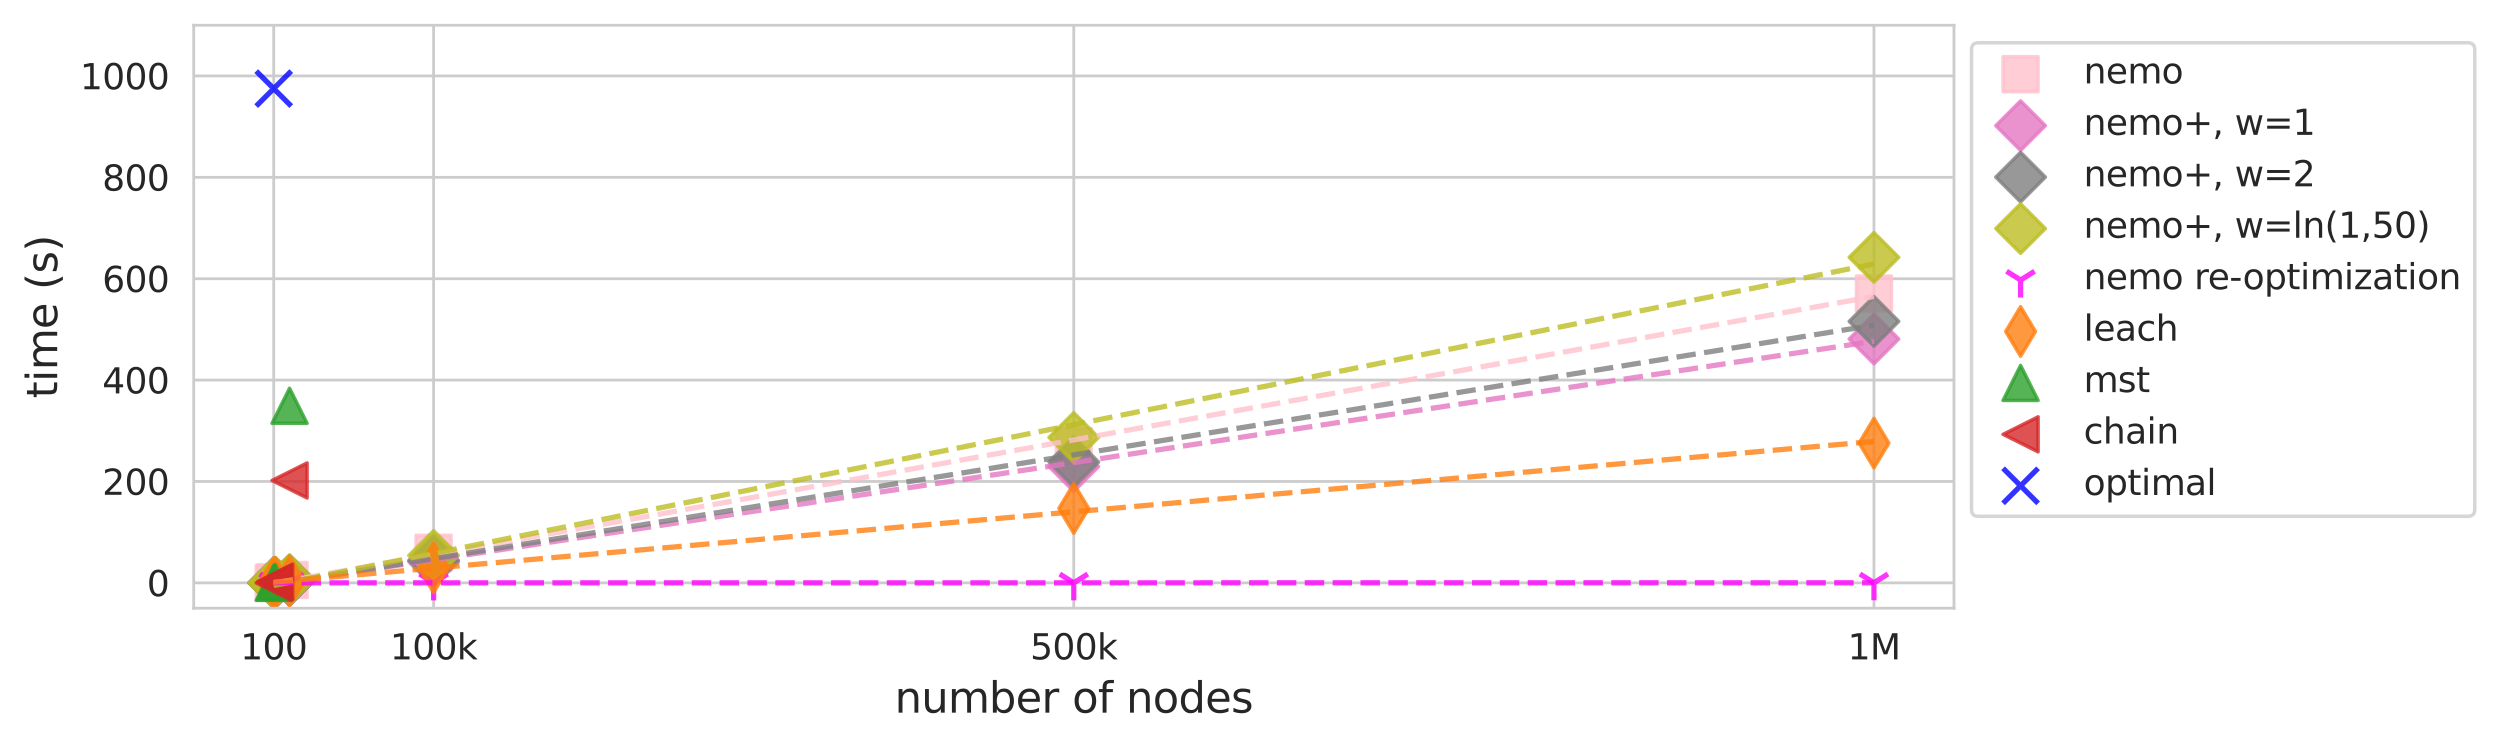 <?xml version="1.0" encoding="utf-8" standalone="no"?>
<!DOCTYPE svg PUBLIC "-//W3C//DTD SVG 1.1//EN"
  "http://www.w3.org/Graphics/SVG/1.1/DTD/svg11.dtd">
<svg xmlns:xlink="http://www.w3.org/1999/xlink" width="713.242pt" height="213.012pt" viewBox="0 0 713.242 213.012" xmlns="http://www.w3.org/2000/svg" version="1.1">
 <defs>
  <style type="text/css">*{stroke-linejoin: round; stroke-linecap: butt}</style>
 </defs>
 <g id="figure_1">
  <g id="patch_1">
   <path d="M 0 213.012 
L 713.242 213.012 
L 713.242 0 
L 0 0 
z
" style="fill: #ffffff"/>
  </g>
  <g id="axes_1">
   <g id="patch_2">
    <path d="M 55.264 173.52 
L 557.464 173.52 
L 557.464 7.2 
L 55.264 7.2 
z
" style="fill: #ffffff"/>
   </g>
   <g id="matplotlib.axis_1">
    <g id="xtick_1">
     <g id="line2d_1">
      <path d="M 78.091 173.52 
L 78.091 7.2 
" clip-path="url(#p23f10ffad1)" style="fill: none; stroke: #cccccc; stroke-width: 0.8; stroke-linecap: round"/>
     </g>
     <g id="text_1">
      <!-- 100 -->
      <g style="fill: #262626" transform="translate(68.547 188.118) scale(0.1 -0.1)">
       <defs>
        <path id="DejaVuSans-31" d="M 794 531 
L 1825 531 
L 1825 4091 
L 703 3866 
L 703 4441 
L 1819 4666 
L 2450 4666 
L 2450 531 
L 3481 531 
L 3481 0 
L 794 0 
L 794 531 
z
" transform="scale(0.016)"/>
        <path id="DejaVuSans-30" d="M 2034 4250 
Q 1547 4250 1301 3770 
Q 1056 3291 1056 2328 
Q 1056 1369 1301 889 
Q 1547 409 2034 409 
Q 2525 409 2770 889 
Q 3016 1369 3016 2328 
Q 3016 3291 2770 3770 
Q 2525 4250 2034 4250 
z
M 2034 4750 
Q 2819 4750 3233 4129 
Q 3647 3509 3647 2328 
Q 3647 1150 3233 529 
Q 2819 -91 2034 -91 
Q 1250 -91 836 529 
Q 422 1150 422 2328 
Q 422 3509 836 4129 
Q 1250 4750 2034 4750 
z
" transform="scale(0.016)"/>
       </defs>
       <use xlink:href="#DejaVuSans-31"/>
       <use xlink:href="#DejaVuSans-30" x="63.623"/>
       <use xlink:href="#DejaVuSans-30" x="127.246"/>
      </g>
     </g>
    </g>
    <g id="xtick_2">
     <g id="line2d_2">
      <path d="M 123.704 173.52 
L 123.704 7.2 
" clip-path="url(#p23f10ffad1)" style="fill: none; stroke: #cccccc; stroke-width: 0.8; stroke-linecap: round"/>
     </g>
     <g id="text_2">
      <!-- 100k -->
      <g style="fill: #262626" transform="translate(111.265 188.118) scale(0.1 -0.1)">
       <defs>
        <path id="DejaVuSans-6b" d="M 581 4863 
L 1159 4863 
L 1159 1991 
L 2875 3500 
L 3609 3500 
L 1753 1863 
L 3688 0 
L 2938 0 
L 1159 1709 
L 1159 0 
L 581 0 
L 581 4863 
z
" transform="scale(0.016)"/>
       </defs>
       <use xlink:href="#DejaVuSans-31"/>
       <use xlink:href="#DejaVuSans-30" x="63.623"/>
       <use xlink:href="#DejaVuSans-30" x="127.246"/>
       <use xlink:href="#DejaVuSans-6b" x="190.869"/>
      </g>
     </g>
    </g>
    <g id="xtick_3">
     <g id="line2d_3">
      <path d="M 306.341 173.52 
L 306.341 7.2 
" clip-path="url(#p23f10ffad1)" style="fill: none; stroke: #cccccc; stroke-width: 0.8; stroke-linecap: round"/>
     </g>
     <g id="text_3">
      <!-- 500k -->
      <g style="fill: #262626" transform="translate(293.902 188.118) scale(0.1 -0.1)">
       <defs>
        <path id="DejaVuSans-35" d="M 691 4666 
L 3169 4666 
L 3169 4134 
L 1269 4134 
L 1269 2991 
Q 1406 3038 1543 3061 
Q 1681 3084 1819 3084 
Q 2600 3084 3056 2656 
Q 3513 2228 3513 1497 
Q 3513 744 3044 326 
Q 2575 -91 1722 -91 
Q 1428 -91 1123 -41 
Q 819 9 494 109 
L 494 744 
Q 775 591 1075 516 
Q 1375 441 1709 441 
Q 2250 441 2565 725 
Q 2881 1009 2881 1497 
Q 2881 1984 2565 2268 
Q 2250 2553 1709 2553 
Q 1456 2553 1204 2497 
Q 953 2441 691 2322 
L 691 4666 
z
" transform="scale(0.016)"/>
       </defs>
       <use xlink:href="#DejaVuSans-35"/>
       <use xlink:href="#DejaVuSans-30" x="63.623"/>
       <use xlink:href="#DejaVuSans-30" x="127.246"/>
       <use xlink:href="#DejaVuSans-6b" x="190.869"/>
      </g>
     </g>
    </g>
    <g id="xtick_4">
     <g id="line2d_4">
      <path d="M 534.636 173.52 
L 534.636 7.2 
" clip-path="url(#p23f10ffad1)" style="fill: none; stroke: #cccccc; stroke-width: 0.8; stroke-linecap: round"/>
     </g>
     <g id="text_4">
      <!-- 1M -->
      <g style="fill: #262626" transform="translate(527.141 188.118) scale(0.1 -0.1)">
       <defs>
        <path id="DejaVuSans-4d" d="M 628 4666 
L 1569 4666 
L 2759 1491 
L 3956 4666 
L 4897 4666 
L 4897 0 
L 4281 0 
L 4281 4097 
L 3078 897 
L 2444 897 
L 1241 4097 
L 1241 0 
L 628 0 
L 628 4666 
z
" transform="scale(0.016)"/>
       </defs>
       <use xlink:href="#DejaVuSans-31"/>
       <use xlink:href="#DejaVuSans-4d" x="63.623"/>
      </g>
     </g>
    </g>
    <g id="text_5">
     <!-- number of nodes -->
     <g style="fill: #262626" transform="translate(255.249 203.316) scale(0.12 -0.12)">
      <defs>
       <path id="DejaVuSans-6e" d="M 3513 2113 
L 3513 0 
L 2938 0 
L 2938 2094 
Q 2938 2591 2744 2837 
Q 2550 3084 2163 3084 
Q 1697 3084 1428 2787 
Q 1159 2491 1159 1978 
L 1159 0 
L 581 0 
L 581 3500 
L 1159 3500 
L 1159 2956 
Q 1366 3272 1645 3428 
Q 1925 3584 2291 3584 
Q 2894 3584 3203 3211 
Q 3513 2838 3513 2113 
z
" transform="scale(0.016)"/>
       <path id="DejaVuSans-75" d="M 544 1381 
L 544 3500 
L 1119 3500 
L 1119 1403 
Q 1119 906 1312 657 
Q 1506 409 1894 409 
Q 2359 409 2629 706 
Q 2900 1003 2900 1516 
L 2900 3500 
L 3475 3500 
L 3475 0 
L 2900 0 
L 2900 538 
Q 2691 219 2414 64 
Q 2138 -91 1772 -91 
Q 1169 -91 856 284 
Q 544 659 544 1381 
z
M 1991 3584 
L 1991 3584 
z
" transform="scale(0.016)"/>
       <path id="DejaVuSans-6d" d="M 3328 2828 
Q 3544 3216 3844 3400 
Q 4144 3584 4550 3584 
Q 5097 3584 5394 3201 
Q 5691 2819 5691 2113 
L 5691 0 
L 5113 0 
L 5113 2094 
Q 5113 2597 4934 2840 
Q 4756 3084 4391 3084 
Q 3944 3084 3684 2787 
Q 3425 2491 3425 1978 
L 3425 0 
L 2847 0 
L 2847 2094 
Q 2847 2600 2669 2842 
Q 2491 3084 2119 3084 
Q 1678 3084 1418 2786 
Q 1159 2488 1159 1978 
L 1159 0 
L 581 0 
L 581 3500 
L 1159 3500 
L 1159 2956 
Q 1356 3278 1631 3431 
Q 1906 3584 2284 3584 
Q 2666 3584 2933 3390 
Q 3200 3197 3328 2828 
z
" transform="scale(0.016)"/>
       <path id="DejaVuSans-62" d="M 3116 1747 
Q 3116 2381 2855 2742 
Q 2594 3103 2138 3103 
Q 1681 3103 1420 2742 
Q 1159 2381 1159 1747 
Q 1159 1113 1420 752 
Q 1681 391 2138 391 
Q 2594 391 2855 752 
Q 3116 1113 3116 1747 
z
M 1159 2969 
Q 1341 3281 1617 3432 
Q 1894 3584 2278 3584 
Q 2916 3584 3314 3078 
Q 3713 2572 3713 1747 
Q 3713 922 3314 415 
Q 2916 -91 2278 -91 
Q 1894 -91 1617 61 
Q 1341 213 1159 525 
L 1159 0 
L 581 0 
L 581 4863 
L 1159 4863 
L 1159 2969 
z
" transform="scale(0.016)"/>
       <path id="DejaVuSans-65" d="M 3597 1894 
L 3597 1613 
L 953 1613 
Q 991 1019 1311 708 
Q 1631 397 2203 397 
Q 2534 397 2845 478 
Q 3156 559 3463 722 
L 3463 178 
Q 3153 47 2828 -22 
Q 2503 -91 2169 -91 
Q 1331 -91 842 396 
Q 353 884 353 1716 
Q 353 2575 817 3079 
Q 1281 3584 2069 3584 
Q 2775 3584 3186 3129 
Q 3597 2675 3597 1894 
z
M 3022 2063 
Q 3016 2534 2758 2815 
Q 2500 3097 2075 3097 
Q 1594 3097 1305 2825 
Q 1016 2553 972 2059 
L 3022 2063 
z
" transform="scale(0.016)"/>
       <path id="DejaVuSans-72" d="M 2631 2963 
Q 2534 3019 2420 3045 
Q 2306 3072 2169 3072 
Q 1681 3072 1420 2755 
Q 1159 2438 1159 1844 
L 1159 0 
L 581 0 
L 581 3500 
L 1159 3500 
L 1159 2956 
Q 1341 3275 1631 3429 
Q 1922 3584 2338 3584 
Q 2397 3584 2469 3576 
Q 2541 3569 2628 3553 
L 2631 2963 
z
" transform="scale(0.016)"/>
       <path id="DejaVuSans-20" transform="scale(0.016)"/>
       <path id="DejaVuSans-6f" d="M 1959 3097 
Q 1497 3097 1228 2736 
Q 959 2375 959 1747 
Q 959 1119 1226 758 
Q 1494 397 1959 397 
Q 2419 397 2687 759 
Q 2956 1122 2956 1747 
Q 2956 2369 2687 2733 
Q 2419 3097 1959 3097 
z
M 1959 3584 
Q 2709 3584 3137 3096 
Q 3566 2609 3566 1747 
Q 3566 888 3137 398 
Q 2709 -91 1959 -91 
Q 1206 -91 779 398 
Q 353 888 353 1747 
Q 353 2609 779 3096 
Q 1206 3584 1959 3584 
z
" transform="scale(0.016)"/>
       <path id="DejaVuSans-66" d="M 2375 4863 
L 2375 4384 
L 1825 4384 
Q 1516 4384 1395 4259 
Q 1275 4134 1275 3809 
L 1275 3500 
L 2222 3500 
L 2222 3053 
L 1275 3053 
L 1275 0 
L 697 0 
L 697 3053 
L 147 3053 
L 147 3500 
L 697 3500 
L 697 3744 
Q 697 4328 969 4595 
Q 1241 4863 1831 4863 
L 2375 4863 
z
" transform="scale(0.016)"/>
       <path id="DejaVuSans-64" d="M 2906 2969 
L 2906 4863 
L 3481 4863 
L 3481 0 
L 2906 0 
L 2906 525 
Q 2725 213 2448 61 
Q 2172 -91 1784 -91 
Q 1150 -91 751 415 
Q 353 922 353 1747 
Q 353 2572 751 3078 
Q 1150 3584 1784 3584 
Q 2172 3584 2448 3432 
Q 2725 3281 2906 2969 
z
M 947 1747 
Q 947 1113 1208 752 
Q 1469 391 1925 391 
Q 2381 391 2643 752 
Q 2906 1113 2906 1747 
Q 2906 2381 2643 2742 
Q 2381 3103 1925 3103 
Q 1469 3103 1208 2742 
Q 947 2381 947 1747 
z
" transform="scale(0.016)"/>
       <path id="DejaVuSans-73" d="M 2834 3397 
L 2834 2853 
Q 2591 2978 2328 3040 
Q 2066 3103 1784 3103 
Q 1356 3103 1142 2972 
Q 928 2841 928 2578 
Q 928 2378 1081 2264 
Q 1234 2150 1697 2047 
L 1894 2003 
Q 2506 1872 2764 1633 
Q 3022 1394 3022 966 
Q 3022 478 2636 193 
Q 2250 -91 1575 -91 
Q 1294 -91 989 -36 
Q 684 19 347 128 
L 347 722 
Q 666 556 975 473 
Q 1284 391 1588 391 
Q 1994 391 2212 530 
Q 2431 669 2431 922 
Q 2431 1156 2273 1281 
Q 2116 1406 1581 1522 
L 1381 1569 
Q 847 1681 609 1914 
Q 372 2147 372 2553 
Q 372 3047 722 3315 
Q 1072 3584 1716 3584 
Q 2034 3584 2315 3537 
Q 2597 3491 2834 3397 
z
" transform="scale(0.016)"/>
      </defs>
      <use xlink:href="#DejaVuSans-6e"/>
      <use xlink:href="#DejaVuSans-75" x="63.379"/>
      <use xlink:href="#DejaVuSans-6d" x="126.758"/>
      <use xlink:href="#DejaVuSans-62" x="224.17"/>
      <use xlink:href="#DejaVuSans-65" x="287.646"/>
      <use xlink:href="#DejaVuSans-72" x="349.17"/>
      <use xlink:href="#DejaVuSans-20" x="390.283"/>
      <use xlink:href="#DejaVuSans-6f" x="422.07"/>
      <use xlink:href="#DejaVuSans-66" x="483.252"/>
      <use xlink:href="#DejaVuSans-20" x="518.457"/>
      <use xlink:href="#DejaVuSans-6e" x="550.244"/>
      <use xlink:href="#DejaVuSans-6f" x="613.623"/>
      <use xlink:href="#DejaVuSans-64" x="674.805"/>
      <use xlink:href="#DejaVuSans-65" x="738.281"/>
      <use xlink:href="#DejaVuSans-73" x="799.805"/>
     </g>
    </g>
   </g>
   <g id="matplotlib.axis_2">
    <g id="ytick_1">
     <g id="line2d_5">
      <path d="M 55.264 166.289 
L 557.464 166.289 
" clip-path="url(#p23f10ffad1)" style="fill: none; stroke: #cccccc; stroke-width: 0.8; stroke-linecap: round"/>
     </g>
     <g id="text_6">
      <!-- 0 -->
      <g style="fill: #262626" transform="translate(41.901 170.088) scale(0.1 -0.1)">
       <use xlink:href="#DejaVuSans-30"/>
      </g>
     </g>
    </g>
    <g id="ytick_2">
     <g id="line2d_6">
      <path d="M 55.264 137.363 
L 557.464 137.363 
" clip-path="url(#p23f10ffad1)" style="fill: none; stroke: #cccccc; stroke-width: 0.8; stroke-linecap: round"/>
     </g>
     <g id="text_7">
      <!-- 200 -->
      <g style="fill: #262626" transform="translate(29.176 141.163) scale(0.1 -0.1)">
       <defs>
        <path id="DejaVuSans-32" d="M 1228 531 
L 3431 531 
L 3431 0 
L 469 0 
L 469 531 
Q 828 903 1448 1529 
Q 2069 2156 2228 2338 
Q 2531 2678 2651 2914 
Q 2772 3150 2772 3378 
Q 2772 3750 2511 3984 
Q 2250 4219 1831 4219 
Q 1534 4219 1204 4116 
Q 875 4013 500 3803 
L 500 4441 
Q 881 4594 1212 4672 
Q 1544 4750 1819 4750 
Q 2544 4750 2975 4387 
Q 3406 4025 3406 3419 
Q 3406 3131 3298 2873 
Q 3191 2616 2906 2266 
Q 2828 2175 2409 1742 
Q 1991 1309 1228 531 
z
" transform="scale(0.016)"/>
       </defs>
       <use xlink:href="#DejaVuSans-32"/>
       <use xlink:href="#DejaVuSans-30" x="63.623"/>
       <use xlink:href="#DejaVuSans-30" x="127.246"/>
      </g>
     </g>
    </g>
    <g id="ytick_3">
     <g id="line2d_7">
      <path d="M 55.264 108.438 
L 557.464 108.438 
" clip-path="url(#p23f10ffad1)" style="fill: none; stroke: #cccccc; stroke-width: 0.8; stroke-linecap: round"/>
     </g>
     <g id="text_8">
      <!-- 400 -->
      <g style="fill: #262626" transform="translate(29.176 112.237) scale(0.1 -0.1)">
       <defs>
        <path id="DejaVuSans-34" d="M 2419 4116 
L 825 1625 
L 2419 1625 
L 2419 4116 
z
M 2253 4666 
L 3047 4666 
L 3047 1625 
L 3713 1625 
L 3713 1100 
L 3047 1100 
L 3047 0 
L 2419 0 
L 2419 1100 
L 313 1100 
L 313 1709 
L 2253 4666 
z
" transform="scale(0.016)"/>
       </defs>
       <use xlink:href="#DejaVuSans-34"/>
       <use xlink:href="#DejaVuSans-30" x="63.623"/>
       <use xlink:href="#DejaVuSans-30" x="127.246"/>
      </g>
     </g>
    </g>
    <g id="ytick_4">
     <g id="line2d_8">
      <path d="M 55.264 79.513 
L 557.464 79.513 
" clip-path="url(#p23f10ffad1)" style="fill: none; stroke: #cccccc; stroke-width: 0.8; stroke-linecap: round"/>
     </g>
     <g id="text_9">
      <!-- 600 -->
      <g style="fill: #262626" transform="translate(29.176 83.312) scale(0.1 -0.1)">
       <defs>
        <path id="DejaVuSans-36" d="M 2113 2584 
Q 1688 2584 1439 2293 
Q 1191 2003 1191 1497 
Q 1191 994 1439 701 
Q 1688 409 2113 409 
Q 2538 409 2786 701 
Q 3034 994 3034 1497 
Q 3034 2003 2786 2293 
Q 2538 2584 2113 2584 
z
M 3366 4563 
L 3366 3988 
Q 3128 4100 2886 4159 
Q 2644 4219 2406 4219 
Q 1781 4219 1451 3797 
Q 1122 3375 1075 2522 
Q 1259 2794 1537 2939 
Q 1816 3084 2150 3084 
Q 2853 3084 3261 2657 
Q 3669 2231 3669 1497 
Q 3669 778 3244 343 
Q 2819 -91 2113 -91 
Q 1303 -91 875 529 
Q 447 1150 447 2328 
Q 447 3434 972 4092 
Q 1497 4750 2381 4750 
Q 2619 4750 2861 4703 
Q 3103 4656 3366 4563 
z
" transform="scale(0.016)"/>
       </defs>
       <use xlink:href="#DejaVuSans-36"/>
       <use xlink:href="#DejaVuSans-30" x="63.623"/>
       <use xlink:href="#DejaVuSans-30" x="127.246"/>
      </g>
     </g>
    </g>
    <g id="ytick_5">
     <g id="line2d_9">
      <path d="M 55.264 50.588 
L 557.464 50.588 
" clip-path="url(#p23f10ffad1)" style="fill: none; stroke: #cccccc; stroke-width: 0.8; stroke-linecap: round"/>
     </g>
     <g id="text_10">
      <!-- 800 -->
      <g style="fill: #262626" transform="translate(29.176 54.387) scale(0.1 -0.1)">
       <defs>
        <path id="DejaVuSans-38" d="M 2034 2216 
Q 1584 2216 1326 1975 
Q 1069 1734 1069 1313 
Q 1069 891 1326 650 
Q 1584 409 2034 409 
Q 2484 409 2743 651 
Q 3003 894 3003 1313 
Q 3003 1734 2745 1975 
Q 2488 2216 2034 2216 
z
M 1403 2484 
Q 997 2584 770 2862 
Q 544 3141 544 3541 
Q 544 4100 942 4425 
Q 1341 4750 2034 4750 
Q 2731 4750 3128 4425 
Q 3525 4100 3525 3541 
Q 3525 3141 3298 2862 
Q 3072 2584 2669 2484 
Q 3125 2378 3379 2068 
Q 3634 1759 3634 1313 
Q 3634 634 3220 271 
Q 2806 -91 2034 -91 
Q 1263 -91 848 271 
Q 434 634 434 1313 
Q 434 1759 690 2068 
Q 947 2378 1403 2484 
z
M 1172 3481 
Q 1172 3119 1398 2916 
Q 1625 2713 2034 2713 
Q 2441 2713 2670 2916 
Q 2900 3119 2900 3481 
Q 2900 3844 2670 4047 
Q 2441 4250 2034 4250 
Q 1625 4250 1398 4047 
Q 1172 3844 1172 3481 
z
" transform="scale(0.016)"/>
       </defs>
       <use xlink:href="#DejaVuSans-38"/>
       <use xlink:href="#DejaVuSans-30" x="63.623"/>
       <use xlink:href="#DejaVuSans-30" x="127.246"/>
      </g>
     </g>
    </g>
    <g id="ytick_6">
     <g id="line2d_10">
      <path d="M 55.264 21.663 
L 557.464 21.663 
" clip-path="url(#p23f10ffad1)" style="fill: none; stroke: #cccccc; stroke-width: 0.8; stroke-linecap: round"/>
     </g>
     <g id="text_11">
      <!-- 1000 -->
      <g style="fill: #262626" transform="translate(22.814 25.462) scale(0.1 -0.1)">
       <use xlink:href="#DejaVuSans-31"/>
       <use xlink:href="#DejaVuSans-30" x="63.623"/>
       <use xlink:href="#DejaVuSans-30" x="127.246"/>
       <use xlink:href="#DejaVuSans-30" x="190.869"/>
      </g>
     </g>
    </g>
    <g id="text_12">
     <!-- time (s) -->
     <g style="fill: #262626" transform="translate(16.318 113.63) rotate(-90) scale(0.12 -0.12)">
      <defs>
       <path id="DejaVuSans-74" d="M 1172 4494 
L 1172 3500 
L 2356 3500 
L 2356 3053 
L 1172 3053 
L 1172 1153 
Q 1172 725 1289 603 
Q 1406 481 1766 481 
L 2356 481 
L 2356 0 
L 1766 0 
Q 1100 0 847 248 
Q 594 497 594 1153 
L 594 3053 
L 172 3053 
L 172 3500 
L 594 3500 
L 594 4494 
L 1172 4494 
z
" transform="scale(0.016)"/>
       <path id="DejaVuSans-69" d="M 603 3500 
L 1178 3500 
L 1178 0 
L 603 0 
L 603 3500 
z
M 603 4863 
L 1178 4863 
L 1178 4134 
L 603 4134 
L 603 4863 
z
" transform="scale(0.016)"/>
       <path id="DejaVuSans-28" d="M 1984 4856 
Q 1566 4138 1362 3434 
Q 1159 2731 1159 2009 
Q 1159 1288 1364 580 
Q 1569 -128 1984 -844 
L 1484 -844 
Q 1016 -109 783 600 
Q 550 1309 550 2009 
Q 550 2706 781 3412 
Q 1013 4119 1484 4856 
L 1984 4856 
z
" transform="scale(0.016)"/>
       <path id="DejaVuSans-29" d="M 513 4856 
L 1013 4856 
Q 1481 4119 1714 3412 
Q 1947 2706 1947 2009 
Q 1947 1309 1714 600 
Q 1481 -109 1013 -844 
L 513 -844 
Q 928 -128 1133 580 
Q 1338 1288 1338 2009 
Q 1338 2731 1133 3434 
Q 928 4138 513 4856 
z
" transform="scale(0.016)"/>
      </defs>
      <use xlink:href="#DejaVuSans-74"/>
      <use xlink:href="#DejaVuSans-69" x="39.209"/>
      <use xlink:href="#DejaVuSans-6d" x="66.992"/>
      <use xlink:href="#DejaVuSans-65" x="164.404"/>
      <use xlink:href="#DejaVuSans-20" x="225.928"/>
      <use xlink:href="#DejaVuSans-28" x="257.715"/>
      <use xlink:href="#DejaVuSans-73" x="296.729"/>
      <use xlink:href="#DejaVuSans-29" x="348.828"/>
     </g>
    </g>
   </g>
   <g id="PathCollection_1">
    <defs>
     <path id="mb8ba28caa7" d="M -5 5 
L 5 5 
L 5 -5 
L -5 -5 
z
" style="stroke: #ffc0cb; stroke-opacity: 0.8"/>
    </defs>
    <g clip-path="url(#p23f10ffad1)">
     <use xlink:href="#mb8ba28caa7" x="78.091" y="166.273" style="fill: #ffc0cb; fill-opacity: 0.8; stroke: #ffc0cb; stroke-opacity: 0.8"/>
     <use xlink:href="#mb8ba28caa7" x="78.502" y="166.199" style="fill: #ffc0cb; fill-opacity: 0.8; stroke: #ffc0cb; stroke-opacity: 0.8"/>
     <use xlink:href="#mb8ba28caa7" x="82.611" y="165.469" style="fill: #ffc0cb; fill-opacity: 0.8; stroke: #ffc0cb; stroke-opacity: 0.8"/>
     <use xlink:href="#mb8ba28caa7" x="123.704" y="157.714" style="fill: #ffc0cb; fill-opacity: 0.8; stroke: #ffc0cb; stroke-opacity: 0.8"/>
     <use xlink:href="#mb8ba28caa7" x="306.341" y="127.26" style="fill: #ffc0cb; fill-opacity: 0.8; stroke: #ffc0cb; stroke-opacity: 0.8"/>
     <use xlink:href="#mb8ba28caa7" x="534.636" y="83.74" style="fill: #ffc0cb; fill-opacity: 0.8; stroke: #ffc0cb; stroke-opacity: 0.8"/>
    </g>
   </g>
   <g id="PathCollection_2">
    <defs>
     <path id="m3c444c9e2f" d="M -0 7.071 
L 7.071 0 
L 0 -7.071 
L -7.071 -0 
z
" style="stroke: #e377c2; stroke-opacity: 0.8"/>
    </defs>
    <g clip-path="url(#p23f10ffad1)">
     <use xlink:href="#m3c444c9e2f" x="78.091" y="166.286" style="fill: #e377c2; fill-opacity: 0.8; stroke: #e377c2; stroke-opacity: 0.8"/>
     <use xlink:href="#m3c444c9e2f" x="78.502" y="166.207" style="fill: #e377c2; fill-opacity: 0.8; stroke: #e377c2; stroke-opacity: 0.8"/>
     <use xlink:href="#m3c444c9e2f" x="82.611" y="165.608" style="fill: #e377c2; fill-opacity: 0.8; stroke: #e377c2; stroke-opacity: 0.8"/>
     <use xlink:href="#m3c444c9e2f" x="123.704" y="160.284" style="fill: #e377c2; fill-opacity: 0.8; stroke: #e377c2; stroke-opacity: 0.8"/>
     <use xlink:href="#m3c444c9e2f" x="306.341" y="133.127" style="fill: #e377c2; fill-opacity: 0.8; stroke: #e377c2; stroke-opacity: 0.8"/>
     <use xlink:href="#m3c444c9e2f" x="534.636" y="96.719" style="fill: #e377c2; fill-opacity: 0.8; stroke: #e377c2; stroke-opacity: 0.8"/>
    </g>
   </g>
   <g id="PathCollection_3">
    <defs>
     <path id="mad867b5f7e" d="M -0 7.071 
L 7.071 0 
L 0 -7.071 
L -7.071 -0 
z
" style="stroke: #7f7f7f; stroke-opacity: 0.8"/>
    </defs>
    <g clip-path="url(#p23f10ffad1)">
     <use xlink:href="#mad867b5f7e" x="78.091" y="166.281" style="fill: #7f7f7f; fill-opacity: 0.8; stroke: #7f7f7f; stroke-opacity: 0.8"/>
     <use xlink:href="#mad867b5f7e" x="78.502" y="166.178" style="fill: #7f7f7f; fill-opacity: 0.8; stroke: #7f7f7f; stroke-opacity: 0.8"/>
     <use xlink:href="#mad867b5f7e" x="82.611" y="165.564" style="fill: #7f7f7f; fill-opacity: 0.8; stroke: #7f7f7f; stroke-opacity: 0.8"/>
     <use xlink:href="#mad867b5f7e" x="123.704" y="159.902" style="fill: #7f7f7f; fill-opacity: 0.8; stroke: #7f7f7f; stroke-opacity: 0.8"/>
     <use xlink:href="#mad867b5f7e" x="306.341" y="131.812" style="fill: #7f7f7f; fill-opacity: 0.8; stroke: #7f7f7f; stroke-opacity: 0.8"/>
     <use xlink:href="#mad867b5f7e" x="534.636" y="91.686" style="fill: #7f7f7f; fill-opacity: 0.8; stroke: #7f7f7f; stroke-opacity: 0.8"/>
    </g>
   </g>
   <g id="PathCollection_4">
    <defs>
     <path id="m0421a29c5f" d="M -0 7.071 
L 7.071 0 
L 0 -7.071 
L -7.071 -0 
z
" style="stroke: #bcbd22; stroke-opacity: 0.8"/>
    </defs>
    <g clip-path="url(#p23f10ffad1)">
     <use xlink:href="#m0421a29c5f" x="78.091" y="166.268" style="fill: #bcbd22; fill-opacity: 0.8; stroke: #bcbd22; stroke-opacity: 0.8"/>
     <use xlink:href="#m0421a29c5f" x="78.502" y="166.104" style="fill: #bcbd22; fill-opacity: 0.8; stroke: #bcbd22; stroke-opacity: 0.8"/>
     <use xlink:href="#m0421a29c5f" x="82.611" y="165.359" style="fill: #bcbd22; fill-opacity: 0.8; stroke: #bcbd22; stroke-opacity: 0.8"/>
     <use xlink:href="#m0421a29c5f" x="123.704" y="158.467" style="fill: #bcbd22; fill-opacity: 0.8; stroke: #bcbd22; stroke-opacity: 0.8"/>
     <use xlink:href="#m0421a29c5f" x="306.341" y="124.801" style="fill: #bcbd22; fill-opacity: 0.8; stroke: #bcbd22; stroke-opacity: 0.8"/>
     <use xlink:href="#m0421a29c5f" x="534.636" y="73.418" style="fill: #bcbd22; fill-opacity: 0.8; stroke: #bcbd22; stroke-opacity: 0.8"/>
    </g>
   </g>
   <g id="PathCollection_5">
    <defs>
     <path id="meedf8121ab" d="M 0 0 
L 0 5 
M 0 0 
L 4 -2.5 
M 0 0 
L -4 -2.5 
" style="stroke: #ff00ff; stroke-opacity: 0.8; stroke-width: 1.5"/>
    </defs>
    <g clip-path="url(#p23f10ffad1)">
     <use xlink:href="#meedf8121ab" x="78.091" y="166.289" style="fill: #ff00ff; fill-opacity: 0.8; stroke: #ff00ff; stroke-opacity: 0.8; stroke-width: 1.5"/>
     <use xlink:href="#meedf8121ab" x="78.502" y="166.288" style="fill: #ff00ff; fill-opacity: 0.8; stroke: #ff00ff; stroke-opacity: 0.8; stroke-width: 1.5"/>
     <use xlink:href="#meedf8121ab" x="82.611" y="166.288" style="fill: #ff00ff; fill-opacity: 0.8; stroke: #ff00ff; stroke-opacity: 0.8; stroke-width: 1.5"/>
     <use xlink:href="#meedf8121ab" x="123.704" y="166.285" style="fill: #ff00ff; fill-opacity: 0.8; stroke: #ff00ff; stroke-opacity: 0.8; stroke-width: 1.5"/>
     <use xlink:href="#meedf8121ab" x="306.341" y="166.273" style="fill: #ff00ff; fill-opacity: 0.8; stroke: #ff00ff; stroke-opacity: 0.8; stroke-width: 1.5"/>
     <use xlink:href="#meedf8121ab" x="534.636" y="166.255" style="fill: #ff00ff; fill-opacity: 0.8; stroke: #ff00ff; stroke-opacity: 0.8; stroke-width: 1.5"/>
    </g>
   </g>
   <g id="PathCollection_6">
    <defs>
     <path id="mccbb422cea" d="M -0 7.071 
L 4.243 0 
L 0 -7.071 
L -4.243 -0 
z
" style="stroke: #ff7f0e; stroke-opacity: 0.8"/>
    </defs>
    <g clip-path="url(#p23f10ffad1)">
     <use xlink:href="#mccbb422cea" x="78.091" y="166.284" style="fill: #ff7f0e; fill-opacity: 0.8; stroke: #ff7f0e; stroke-opacity: 0.8"/>
     <use xlink:href="#mccbb422cea" x="78.502" y="166.244" style="fill: #ff7f0e; fill-opacity: 0.8; stroke: #ff7f0e; stroke-opacity: 0.8"/>
     <use xlink:href="#mccbb422cea" x="82.611" y="165.841" style="fill: #ff7f0e; fill-opacity: 0.8; stroke: #ff7f0e; stroke-opacity: 0.8"/>
     <use xlink:href="#mccbb422cea" x="123.704" y="162.008" style="fill: #ff7f0e; fill-opacity: 0.8; stroke: #ff7f0e; stroke-opacity: 0.8"/>
     <use xlink:href="#mccbb422cea" x="306.341" y="145.054" style="fill: #ff7f0e; fill-opacity: 0.8; stroke: #ff7f0e; stroke-opacity: 0.8"/>
     <use xlink:href="#mccbb422cea" x="534.636" y="126.419" style="fill: #ff7f0e; fill-opacity: 0.8; stroke: #ff7f0e; stroke-opacity: 0.8"/>
    </g>
   </g>
   <g id="PathCollection_7">
    <defs>
     <path id="m286910b81a" d="M 0 -5 
L -5 5 
L 5 5 
z
" style="stroke: #2ca02c; stroke-opacity: 0.8"/>
    </defs>
    <g clip-path="url(#p23f10ffad1)">
     <use xlink:href="#m286910b81a" x="78.091" y="166.286" style="fill: #2ca02c; fill-opacity: 0.8; stroke: #2ca02c; stroke-opacity: 0.8"/>
     <use xlink:href="#m286910b81a" x="78.502" y="166.042" style="fill: #2ca02c; fill-opacity: 0.8; stroke: #2ca02c; stroke-opacity: 0.8"/>
     <use xlink:href="#m286910b81a" x="82.611" y="115.778" style="fill: #2ca02c; fill-opacity: 0.8; stroke: #2ca02c; stroke-opacity: 0.8"/>
    </g>
   </g>
   <g id="PathCollection_8">
    <defs>
     <path id="mb2989e792f" d="M -5 -0 
L 5 5 
L 5 -5 
z
" style="stroke: #d62728; stroke-opacity: 0.8"/>
    </defs>
    <g clip-path="url(#p23f10ffad1)">
     <use xlink:href="#mb2989e792f" x="78.091" y="166.289" style="fill: #d62728; fill-opacity: 0.8; stroke: #d62728; stroke-opacity: 0.8"/>
     <use xlink:href="#mb2989e792f" x="78.502" y="165.936" style="fill: #d62728; fill-opacity: 0.8; stroke: #d62728; stroke-opacity: 0.8"/>
     <use xlink:href="#mb2989e792f" x="82.611" y="137.074" style="fill: #d62728; fill-opacity: 0.8; stroke: #d62728; stroke-opacity: 0.8"/>
    </g>
   </g>
   <g id="PathCollection_9">
    <defs>
     <path id="mcc2a19b70b" d="M -5 5 
L 5 -5 
M -5 -5 
L 5 5 
" style="stroke: #0000ff; stroke-opacity: 0.8; stroke-width: 1.5"/>
    </defs>
    <g clip-path="url(#p23f10ffad1)">
     <use xlink:href="#mcc2a19b70b" x="78.091" y="25.278" style="fill: #0000ff; fill-opacity: 0.8; stroke: #0000ff; stroke-opacity: 0.8; stroke-width: 1.5"/>
    </g>
   </g>
   <g id="line2d_11">
    <path d="M 78.091 166.413 
L 78.502 166.339 
L 82.611 165.603 
L 123.704 158.236 
L 306.341 125.495 
L 534.636 84.568 
" clip-path="url(#p23f10ffad1)" style="fill: none; stroke-dasharray: 5.55,2.4; stroke-dashoffset: 0; stroke: #ffc0cb; stroke-opacity: 0.8; stroke-width: 1.5"/>
   </g>
   <g id="line2d_12">
    <path d="M 78.091 166.643 
L 78.502 166.581 
L 82.611 165.957 
L 123.704 159.719 
L 306.341 131.994 
L 534.636 97.339 
" clip-path="url(#p23f10ffad1)" style="fill: none; stroke-dasharray: 5.55,2.4; stroke-dashoffset: 0; stroke: #e377c2; stroke-opacity: 0.8; stroke-width: 1.5"/>
   </g>
   <g id="line2d_13">
    <path d="M 78.091 166.773 
L 78.502 166.707 
L 82.611 166.041 
L 123.704 159.378 
L 306.341 129.768 
L 534.636 92.755 
" clip-path="url(#p23f10ffad1)" style="fill: none; stroke-dasharray: 5.55,2.4; stroke-dashoffset: 0; stroke: #7f7f7f; stroke-opacity: 0.8; stroke-width: 1.5"/>
   </g>
   <g id="line2d_14">
    <path d="M 78.091 167.03 
L 78.502 166.948 
L 82.611 166.122 
L 123.704 157.864 
L 306.341 121.164 
L 534.636 75.288 
" clip-path="url(#p23f10ffad1)" style="fill: none; stroke-dasharray: 5.55,2.4; stroke-dashoffset: 0; stroke: #bcbd22; stroke-opacity: 0.8; stroke-width: 1.5"/>
   </g>
   <g id="line2d_15">
    <path d="M 78.091 166.288 
L 78.502 166.288 
L 82.611 166.288 
L 123.704 166.285 
L 306.341 166.272 
L 534.636 166.256 
" clip-path="url(#p23f10ffad1)" style="fill: none; stroke-dasharray: 5.55,2.4; stroke-dashoffset: 0; stroke: #ff00ff; stroke-opacity: 0.8; stroke-width: 1.5"/>
   </g>
   <g id="line2d_16">
    <path d="M 78.091 166.087 
L 78.502 166.051 
L 82.611 165.689 
L 123.704 162.075 
L 306.341 146.013 
L 534.636 125.935 
" clip-path="url(#p23f10ffad1)" style="fill: none; stroke-dasharray: 5.55,2.4; stroke-dashoffset: 0; stroke: #ff7f0e; stroke-opacity: 0.8; stroke-width: 1.5"/>
   </g>
   <g id="line2d_17">
    <path clip-path="url(#p23f10ffad1)" style="fill: none; stroke-dasharray: 5.55,2.4; stroke-dashoffset: 0; stroke: #2ca02c; stroke-opacity: 0.8; stroke-width: 1.5"/>
   </g>
   <g id="line2d_18">
    <path clip-path="url(#p23f10ffad1)" style="fill: none; stroke-dasharray: 5.55,2.4; stroke-dashoffset: 0; stroke: #d62728; stroke-opacity: 0.8; stroke-width: 1.5"/>
   </g>
   <g id="line2d_19">
    <path clip-path="url(#p23f10ffad1)" style="fill: none; stroke-dasharray: 5.55,2.4; stroke-dashoffset: 0; stroke: #0000ff; stroke-opacity: 0.8; stroke-width: 1.5"/>
   </g>
   <g id="patch_3">
    <path d="M 55.264 173.52 
L 55.264 7.2 
" style="fill: none; stroke: #cccccc; stroke-width: 0.8; stroke-linejoin: miter; stroke-linecap: square"/>
   </g>
   <g id="patch_4">
    <path d="M 557.464 173.52 
L 557.464 7.2 
" style="fill: none; stroke: #cccccc; stroke-width: 0.8; stroke-linejoin: miter; stroke-linecap: square"/>
   </g>
   <g id="patch_5">
    <path d="M 55.264 173.52 
L 557.464 173.52 
" style="fill: none; stroke: #cccccc; stroke-width: 0.8; stroke-linejoin: miter; stroke-linecap: square"/>
   </g>
   <g id="patch_6">
    <path d="M 55.264 7.2 
L 557.464 7.2 
" style="fill: none; stroke: #cccccc; stroke-width: 0.8; stroke-linejoin: miter; stroke-linecap: square"/>
   </g>
   <g id="legend_1">
    <g id="patch_7">
     <path d="M 564.464 147.303 
L 704.042 147.303 
Q 706.042 147.303 706.042 145.303 
L 706.042 14.2 
Q 706.042 12.2 704.042 12.2 
L 564.464 12.2 
Q 562.464 12.2 562.464 14.2 
L 562.464 145.303 
Q 562.464 147.303 564.464 147.303 
z
" style="fill: #ffffff; opacity: 0.8; stroke: #cccccc; stroke-linejoin: miter"/>
    </g>
    <g id="PathCollection_10">
     <g>
      <use xlink:href="#mb8ba28caa7" x="576.464" y="21.173" style="fill: #ffc0cb; fill-opacity: 0.8; stroke: #ffc0cb; stroke-opacity: 0.8"/>
     </g>
    </g>
    <g id="text_13">
     <!-- nemo -->
     <g style="fill: #262626" transform="translate(594.464 23.798) scale(0.1 -0.1)">
      <use xlink:href="#DejaVuSans-6e"/>
      <use xlink:href="#DejaVuSans-65" x="63.379"/>
      <use xlink:href="#DejaVuSans-6d" x="124.902"/>
      <use xlink:href="#DejaVuSans-6f" x="222.314"/>
     </g>
    </g>
    <g id="PathCollection_11">
     <g>
      <use xlink:href="#m3c444c9e2f" x="576.464" y="35.852" style="fill: #e377c2; fill-opacity: 0.8; stroke: #e377c2; stroke-opacity: 0.8"/>
     </g>
    </g>
    <g id="text_14">
     <!-- nemo+, w=1 -->
     <g style="fill: #262626" transform="translate(594.464 38.477) scale(0.1 -0.1)">
      <defs>
       <path id="DejaVuSans-2b" d="M 2944 4013 
L 2944 2272 
L 4684 2272 
L 4684 1741 
L 2944 1741 
L 2944 0 
L 2419 0 
L 2419 1741 
L 678 1741 
L 678 2272 
L 2419 2272 
L 2419 4013 
L 2944 4013 
z
" transform="scale(0.016)"/>
       <path id="DejaVuSans-2c" d="M 750 794 
L 1409 794 
L 1409 256 
L 897 -744 
L 494 -744 
L 750 256 
L 750 794 
z
" transform="scale(0.016)"/>
       <path id="DejaVuSans-77" d="M 269 3500 
L 844 3500 
L 1563 769 
L 2278 3500 
L 2956 3500 
L 3675 769 
L 4391 3500 
L 4966 3500 
L 4050 0 
L 3372 0 
L 2619 2869 
L 1863 0 
L 1184 0 
L 269 3500 
z
" transform="scale(0.016)"/>
       <path id="DejaVuSans-3d" d="M 678 2906 
L 4684 2906 
L 4684 2381 
L 678 2381 
L 678 2906 
z
M 678 1631 
L 4684 1631 
L 4684 1100 
L 678 1100 
L 678 1631 
z
" transform="scale(0.016)"/>
      </defs>
      <use xlink:href="#DejaVuSans-6e"/>
      <use xlink:href="#DejaVuSans-65" x="63.379"/>
      <use xlink:href="#DejaVuSans-6d" x="124.902"/>
      <use xlink:href="#DejaVuSans-6f" x="222.314"/>
      <use xlink:href="#DejaVuSans-2b" x="283.496"/>
      <use xlink:href="#DejaVuSans-2c" x="367.285"/>
      <use xlink:href="#DejaVuSans-20" x="399.072"/>
      <use xlink:href="#DejaVuSans-77" x="430.859"/>
      <use xlink:href="#DejaVuSans-3d" x="512.646"/>
      <use xlink:href="#DejaVuSans-31" x="596.436"/>
     </g>
    </g>
    <g id="PathCollection_12">
     <g>
      <use xlink:href="#mad867b5f7e" x="576.464" y="50.53" style="fill: #7f7f7f; fill-opacity: 0.8; stroke: #7f7f7f; stroke-opacity: 0.8"/>
     </g>
    </g>
    <g id="text_15">
     <!-- nemo+, w=2 -->
     <g style="fill: #262626" transform="translate(594.464 53.155) scale(0.1 -0.1)">
      <use xlink:href="#DejaVuSans-6e"/>
      <use xlink:href="#DejaVuSans-65" x="63.379"/>
      <use xlink:href="#DejaVuSans-6d" x="124.902"/>
      <use xlink:href="#DejaVuSans-6f" x="222.314"/>
      <use xlink:href="#DejaVuSans-2b" x="283.496"/>
      <use xlink:href="#DejaVuSans-2c" x="367.285"/>
      <use xlink:href="#DejaVuSans-20" x="399.072"/>
      <use xlink:href="#DejaVuSans-77" x="430.859"/>
      <use xlink:href="#DejaVuSans-3d" x="512.646"/>
      <use xlink:href="#DejaVuSans-32" x="596.436"/>
     </g>
    </g>
    <g id="PathCollection_13">
     <g>
      <use xlink:href="#m0421a29c5f" x="576.464" y="65.208" style="fill: #bcbd22; fill-opacity: 0.8; stroke: #bcbd22; stroke-opacity: 0.8"/>
     </g>
    </g>
    <g id="text_16">
     <!-- nemo+, w=ln(1,50) -->
     <g style="fill: #262626" transform="translate(594.464 67.833) scale(0.1 -0.1)">
      <defs>
       <path id="DejaVuSans-6c" d="M 603 4863 
L 1178 4863 
L 1178 0 
L 603 0 
L 603 4863 
z
" transform="scale(0.016)"/>
      </defs>
      <use xlink:href="#DejaVuSans-6e"/>
      <use xlink:href="#DejaVuSans-65" x="63.379"/>
      <use xlink:href="#DejaVuSans-6d" x="124.902"/>
      <use xlink:href="#DejaVuSans-6f" x="222.314"/>
      <use xlink:href="#DejaVuSans-2b" x="283.496"/>
      <use xlink:href="#DejaVuSans-2c" x="367.285"/>
      <use xlink:href="#DejaVuSans-20" x="399.072"/>
      <use xlink:href="#DejaVuSans-77" x="430.859"/>
      <use xlink:href="#DejaVuSans-3d" x="512.646"/>
      <use xlink:href="#DejaVuSans-6c" x="596.436"/>
      <use xlink:href="#DejaVuSans-6e" x="624.219"/>
      <use xlink:href="#DejaVuSans-28" x="687.598"/>
      <use xlink:href="#DejaVuSans-31" x="726.611"/>
      <use xlink:href="#DejaVuSans-2c" x="790.234"/>
      <use xlink:href="#DejaVuSans-35" x="822.021"/>
      <use xlink:href="#DejaVuSans-30" x="885.645"/>
      <use xlink:href="#DejaVuSans-29" x="949.268"/>
     </g>
    </g>
    <g id="PathCollection_14">
     <g>
      <use xlink:href="#meedf8121ab" x="576.464" y="79.886" style="fill: #ff00ff; fill-opacity: 0.8; stroke: #ff00ff; stroke-opacity: 0.8; stroke-width: 1.5"/>
     </g>
    </g>
    <g id="text_17">
     <!-- nemo re-optimization -->
     <g style="fill: #262626" transform="translate(594.464 82.511) scale(0.1 -0.1)">
      <defs>
       <path id="DejaVuSans-2d" d="M 313 2009 
L 1997 2009 
L 1997 1497 
L 313 1497 
L 313 2009 
z
" transform="scale(0.016)"/>
       <path id="DejaVuSans-70" d="M 1159 525 
L 1159 -1331 
L 581 -1331 
L 581 3500 
L 1159 3500 
L 1159 2969 
Q 1341 3281 1617 3432 
Q 1894 3584 2278 3584 
Q 2916 3584 3314 3078 
Q 3713 2572 3713 1747 
Q 3713 922 3314 415 
Q 2916 -91 2278 -91 
Q 1894 -91 1617 61 
Q 1341 213 1159 525 
z
M 3116 1747 
Q 3116 2381 2855 2742 
Q 2594 3103 2138 3103 
Q 1681 3103 1420 2742 
Q 1159 2381 1159 1747 
Q 1159 1113 1420 752 
Q 1681 391 2138 391 
Q 2594 391 2855 752 
Q 3116 1113 3116 1747 
z
" transform="scale(0.016)"/>
       <path id="DejaVuSans-7a" d="M 353 3500 
L 3084 3500 
L 3084 2975 
L 922 459 
L 3084 459 
L 3084 0 
L 275 0 
L 275 525 
L 2438 3041 
L 353 3041 
L 353 3500 
z
" transform="scale(0.016)"/>
       <path id="DejaVuSans-61" d="M 2194 1759 
Q 1497 1759 1228 1600 
Q 959 1441 959 1056 
Q 959 750 1161 570 
Q 1363 391 1709 391 
Q 2188 391 2477 730 
Q 2766 1069 2766 1631 
L 2766 1759 
L 2194 1759 
z
M 3341 1997 
L 3341 0 
L 2766 0 
L 2766 531 
Q 2569 213 2275 61 
Q 1981 -91 1556 -91 
Q 1019 -91 701 211 
Q 384 513 384 1019 
Q 384 1609 779 1909 
Q 1175 2209 1959 2209 
L 2766 2209 
L 2766 2266 
Q 2766 2663 2505 2880 
Q 2244 3097 1772 3097 
Q 1472 3097 1187 3025 
Q 903 2953 641 2809 
L 641 3341 
Q 956 3463 1253 3523 
Q 1550 3584 1831 3584 
Q 2591 3584 2966 3190 
Q 3341 2797 3341 1997 
z
" transform="scale(0.016)"/>
      </defs>
      <use xlink:href="#DejaVuSans-6e"/>
      <use xlink:href="#DejaVuSans-65" x="63.379"/>
      <use xlink:href="#DejaVuSans-6d" x="124.902"/>
      <use xlink:href="#DejaVuSans-6f" x="222.314"/>
      <use xlink:href="#DejaVuSans-20" x="283.496"/>
      <use xlink:href="#DejaVuSans-72" x="315.283"/>
      <use xlink:href="#DejaVuSans-65" x="354.146"/>
      <use xlink:href="#DejaVuSans-2d" x="415.67"/>
      <use xlink:href="#DejaVuSans-6f" x="453.629"/>
      <use xlink:href="#DejaVuSans-70" x="514.811"/>
      <use xlink:href="#DejaVuSans-74" x="578.287"/>
      <use xlink:href="#DejaVuSans-69" x="617.496"/>
      <use xlink:href="#DejaVuSans-6d" x="645.279"/>
      <use xlink:href="#DejaVuSans-69" x="742.691"/>
      <use xlink:href="#DejaVuSans-7a" x="770.475"/>
      <use xlink:href="#DejaVuSans-61" x="822.965"/>
      <use xlink:href="#DejaVuSans-74" x="884.244"/>
      <use xlink:href="#DejaVuSans-69" x="923.453"/>
      <use xlink:href="#DejaVuSans-6f" x="951.236"/>
      <use xlink:href="#DejaVuSans-6e" x="1012.418"/>
     </g>
    </g>
    <g id="PathCollection_15">
     <g>
      <use xlink:href="#mccbb422cea" x="576.464" y="94.564" style="fill: #ff7f0e; fill-opacity: 0.8; stroke: #ff7f0e; stroke-opacity: 0.8"/>
     </g>
    </g>
    <g id="text_18">
     <!-- leach -->
     <g style="fill: #262626" transform="translate(594.464 97.189) scale(0.1 -0.1)">
      <defs>
       <path id="DejaVuSans-63" d="M 3122 3366 
L 3122 2828 
Q 2878 2963 2633 3030 
Q 2388 3097 2138 3097 
Q 1578 3097 1268 2742 
Q 959 2388 959 1747 
Q 959 1106 1268 751 
Q 1578 397 2138 397 
Q 2388 397 2633 464 
Q 2878 531 3122 666 
L 3122 134 
Q 2881 22 2623 -34 
Q 2366 -91 2075 -91 
Q 1284 -91 818 406 
Q 353 903 353 1747 
Q 353 2603 823 3093 
Q 1294 3584 2113 3584 
Q 2378 3584 2631 3529 
Q 2884 3475 3122 3366 
z
" transform="scale(0.016)"/>
       <path id="DejaVuSans-68" d="M 3513 2113 
L 3513 0 
L 2938 0 
L 2938 2094 
Q 2938 2591 2744 2837 
Q 2550 3084 2163 3084 
Q 1697 3084 1428 2787 
Q 1159 2491 1159 1978 
L 1159 0 
L 581 0 
L 581 4863 
L 1159 4863 
L 1159 2956 
Q 1366 3272 1645 3428 
Q 1925 3584 2291 3584 
Q 2894 3584 3203 3211 
Q 3513 2838 3513 2113 
z
" transform="scale(0.016)"/>
      </defs>
      <use xlink:href="#DejaVuSans-6c"/>
      <use xlink:href="#DejaVuSans-65" x="27.783"/>
      <use xlink:href="#DejaVuSans-61" x="89.307"/>
      <use xlink:href="#DejaVuSans-63" x="150.586"/>
      <use xlink:href="#DejaVuSans-68" x="205.566"/>
     </g>
    </g>
    <g id="PathCollection_16">
     <g>
      <use xlink:href="#m286910b81a" x="576.464" y="109.242" style="fill: #2ca02c; fill-opacity: 0.8; stroke: #2ca02c; stroke-opacity: 0.8"/>
     </g>
    </g>
    <g id="text_19">
     <!-- mst -->
     <g style="fill: #262626" transform="translate(594.464 111.867) scale(0.1 -0.1)">
      <use xlink:href="#DejaVuSans-6d"/>
      <use xlink:href="#DejaVuSans-73" x="97.412"/>
      <use xlink:href="#DejaVuSans-74" x="149.512"/>
     </g>
    </g>
    <g id="PathCollection_17">
     <g>
      <use xlink:href="#mb2989e792f" x="576.464" y="123.92" style="fill: #d62728; fill-opacity: 0.8; stroke: #d62728; stroke-opacity: 0.8"/>
     </g>
    </g>
    <g id="text_20">
     <!-- chain -->
     <g style="fill: #262626" transform="translate(594.464 126.545) scale(0.1 -0.1)">
      <use xlink:href="#DejaVuSans-63"/>
      <use xlink:href="#DejaVuSans-68" x="54.98"/>
      <use xlink:href="#DejaVuSans-61" x="118.359"/>
      <use xlink:href="#DejaVuSans-69" x="179.639"/>
      <use xlink:href="#DejaVuSans-6e" x="207.422"/>
     </g>
    </g>
    <g id="PathCollection_18">
     <g>
      <use xlink:href="#mcc2a19b70b" x="576.464" y="138.598" style="fill: #0000ff; fill-opacity: 0.8; stroke: #0000ff; stroke-opacity: 0.8; stroke-width: 1.5"/>
     </g>
    </g>
    <g id="text_21">
     <!-- optimal -->
     <g style="fill: #262626" transform="translate(594.464 141.223) scale(0.1 -0.1)">
      <use xlink:href="#DejaVuSans-6f"/>
      <use xlink:href="#DejaVuSans-70" x="61.182"/>
      <use xlink:href="#DejaVuSans-74" x="124.658"/>
      <use xlink:href="#DejaVuSans-69" x="163.867"/>
      <use xlink:href="#DejaVuSans-6d" x="191.65"/>
      <use xlink:href="#DejaVuSans-61" x="289.062"/>
      <use xlink:href="#DejaVuSans-6c" x="350.342"/>
     </g>
    </g>
   </g>
  </g>
 </g>
 <defs>
  <clipPath id="p23f10ffad1">
   <rect x="55.264" y="7.2" width="502.2" height="166.32"/>
  </clipPath>
 </defs>
</svg>
